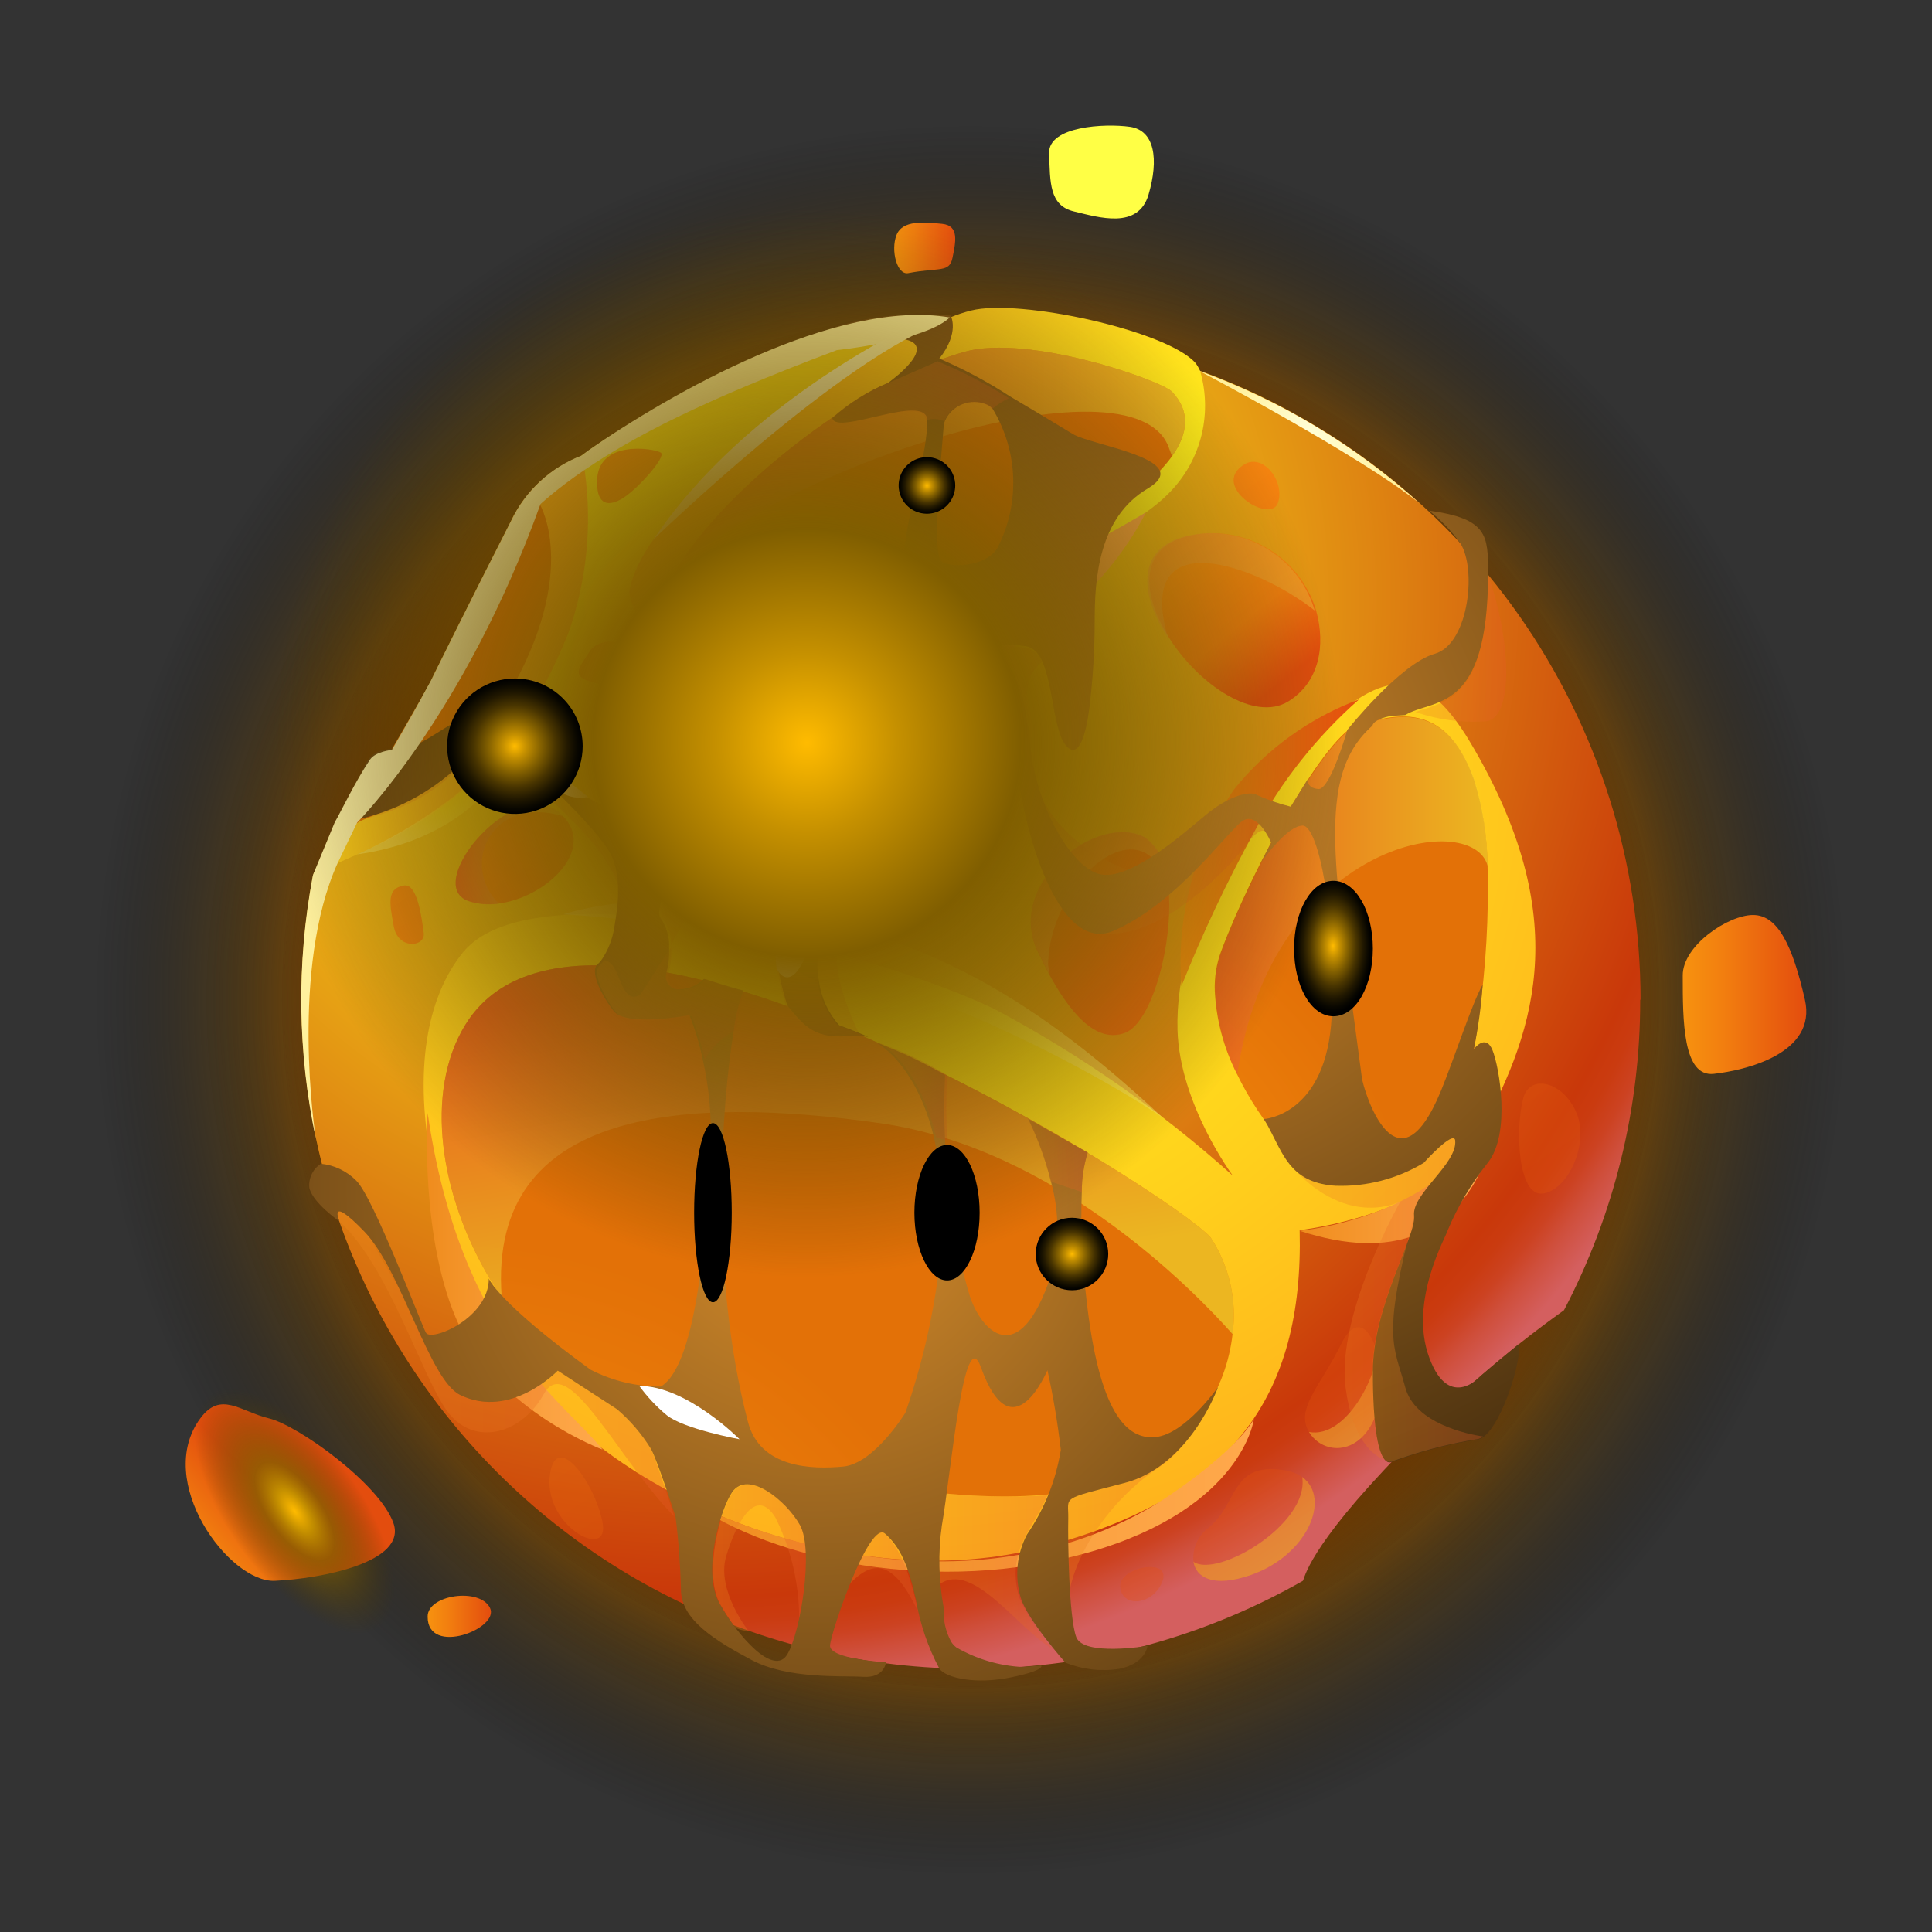 <svg width="200" height="200" viewBox="0 0 200 200" fill="none" xmlns="http://www.w3.org/2000/svg">
<rect x="0" y="0" width="200" height="200" fill="#333333" stroke="none"/>
<path style="mix-blend-mode:screen" d="M190.994 103.472C190.994 53.517 150.477 13.032 100.497 13.046C50.517 13.059 10 53.566 10 103.52C10 153.474 50.517 193.959 100.497 193.946C150.477 193.933 190.994 153.426 190.994 103.472Z" fill="url(#paint0_radial_362_142)"/>
<path style="mix-blend-mode:screen" d="M180.581 103.474C180.581 59.261 144.72 23.427 100.483 23.435C56.246 23.443 20.385 59.291 20.385 103.504C20.385 147.717 56.246 183.551 100.483 183.543C144.72 183.535 180.581 147.687 180.581 103.474Z" fill="url(#paint1_radial_362_142)"/>
<path style="mix-blend-mode:screen" d="M171.835 103.466C171.835 64.084 139.893 32.166 100.49 32.177C61.087 32.187 29.145 64.121 29.145 103.504C29.145 142.887 61.087 174.804 100.49 174.794C139.893 174.783 171.835 142.849 171.835 103.466Z" fill="url(#paint2_radial_362_142)"/>
<path d="M169.794 103.486C169.809 114.683 167.1 125.715 161.902 135.634C155.803 139.99 150.141 144.927 144.995 150.375C135.278 160.349 135.05 163.452 134.875 163.644C125.398 169.046 114.778 172.137 103.881 172.664C92.984 173.191 82.115 171.141 72.16 166.68C62.205 162.218 53.444 155.472 46.589 146.989C39.734 138.506 34.98 128.525 32.712 117.86C30.82 108.942 30.706 99.739 32.378 90.778C32.397 90.638 32.439 90.502 32.501 90.375C32.88 89.632 33.371 88.953 33.957 88.359C34.325 87.956 34.711 87.535 35.044 87.132C35.437 86.702 35.736 86.194 35.921 85.642L38.289 81.576L38.815 80.682C40.744 77.334 43.2 73.074 44.638 70.427C47.076 65.923 50.654 59.91 53.407 55.581C54.214 54.266 54.933 53.074 55.529 52.075C56.512 50.462 57.143 49.481 57.143 49.481C58.16 48.657 59.213 47.851 60.282 47.097L60.966 46.606C69.486 40.667 79.243 36.736 89.502 35.107C91.256 34.809 93.01 34.599 94.886 34.459C96.763 34.319 98.622 34.231 100.534 34.231C108.614 34.225 116.633 35.631 124.229 38.385C137.59 43.257 149.129 52.115 157.286 63.76C165.442 75.404 169.821 89.272 169.83 103.486H169.794Z" fill="url(#paint3_radial_362_142)"/>
<path d="M133.349 72.619C129.841 74.757 124.106 70.866 121.072 66.098C118.038 61.33 117.459 55.581 125.176 55.195C127.646 55.127 130.069 55.875 132.07 57.324C134.071 58.772 135.538 60.839 136.243 63.206V63.206C137.26 66.834 136.559 70.655 133.349 72.619Z" fill="url(#paint4_linear_362_142)"/>
<path d="M128.77 48.096C125.263 50.322 131.471 54.266 132.278 52.093C133.085 49.919 130.77 46.834 128.77 48.096Z" fill="url(#paint5_linear_362_142)"/>
<path style="mix-blend-mode:multiply" opacity="0.3" d="M157.693 113.671C156.833 116.826 157.114 123.855 159.692 123.557C162.27 123.259 164.55 118.456 163.2 115.213C161.849 111.971 158.377 111.112 157.693 113.671Z" fill="url(#paint6_linear_362_142)"/>
<path d="M51.636 93.531C50.583 93.682 49.51 93.592 48.497 93.268C43.551 91.515 53.758 79.543 58.301 84.503C58.493 84.695 58.663 84.906 58.81 85.134C61.072 88.535 56.267 92.935 51.636 93.531Z" fill="url(#paint7_linear_362_142)"/>
<path d="M116.495 106.905C113.338 108.132 110.62 104.521 108.638 100.91C108.199 100.086 107.778 99.157 107.41 98.473C104.025 91.357 113.742 84.03 118.565 86.729C119.274 87.282 119.851 87.986 120.254 88.789C120.658 89.593 120.877 90.476 120.897 91.374V91.374C121.651 97.141 119.319 105.818 116.495 106.905Z" fill="url(#paint8_linear_362_142)"/>
<path d="M41.797 91.672C40.043 91.988 40.306 93.425 40.762 95.896C41.218 98.368 44.059 98.035 43.866 96.58C43.673 95.125 43.217 91.374 41.797 91.672Z" fill="url(#paint9_linear_362_142)"/>
<path d="M61.09 67.325C60.353 68.64 59.178 69.692 60.529 70.34C61.879 70.989 64.65 71.129 64.983 70.34C65.317 69.551 64.633 66.554 63.685 66.466C63.215 66.373 62.729 66.403 62.274 66.553C61.819 66.704 61.411 66.97 61.09 67.325V67.325Z" fill="url(#paint10_linear_362_142)"/>
<path d="M61.808 49.954C61.808 52.321 63.018 52.478 64.508 51.55C65.999 50.62 68.981 47.308 68.42 46.869C67.858 46.431 61.72 45.397 61.808 49.954Z" fill="url(#paint11_linear_362_142)"/>
<path style="mix-blend-mode:multiply" opacity="0.3" d="M129.525 163.031C125.579 164.416 123.79 163.276 123.545 161.664C123.481 160.995 123.592 160.32 123.865 159.706C124.139 159.092 124.566 158.559 125.106 158.158C128.21 155.651 127.386 151.287 132.963 152.198C133.622 152.29 134.252 152.53 134.805 152.899C137.839 155.108 135.348 160.98 129.525 163.031Z" fill="url(#paint12_linear_362_142)"/>
<path style="mix-blend-mode:multiply" opacity="0.3" d="M142.523 146.239C140.927 150.796 136.963 150.656 135.507 148.237C134.051 145.818 136.77 143.399 138.804 139.192C140.243 136.23 141.698 137.317 142.453 139.648C143.134 141.789 143.158 144.084 142.523 146.239V146.239Z" fill="url(#paint13_linear_362_142)"/>
<path style="mix-blend-mode:multiply" opacity="0.3" d="M115.967 164.363C116.248 166.519 119.475 166.116 120.352 163.645C121.229 161.173 115.687 162.225 115.967 164.363Z" fill="url(#paint14_linear_362_142)"/>
<path style="mix-blend-mode:multiply" opacity="0.3" d="M56.95 152.496C56.073 157.913 63.211 161.734 62.369 157.562C61.527 153.39 57.651 148.184 56.95 152.496Z" fill="url(#paint15_linear_362_142)"/>
<path style="mix-blend-mode:multiply" opacity="0.6" d="M120.897 91.374C120.722 91.076 120.547 90.726 120.354 90.34C117.214 83.819 108.603 91.76 108.497 99.876L108.638 100.875C108.199 100.051 107.778 99.122 107.41 98.438C104.025 91.322 113.742 83.995 118.565 86.694C119.278 87.251 119.858 87.96 120.262 88.77C120.665 89.58 120.882 90.47 120.897 91.374V91.374Z" fill="url(#paint16_linear_362_142)"/>
<path style="mix-blend-mode:multiply" opacity="0.6" d="M136.103 63.206C130.193 58.526 117.319 53.828 120.932 66.098C117.722 61.225 117.319 55.581 125.036 55.195C127.506 55.127 129.929 55.875 131.93 57.324C133.931 58.772 135.398 60.839 136.103 63.206V63.206Z" fill="url(#paint17_linear_362_142)"/>
<path style="mix-blend-mode:multiply" opacity="0.6" d="M129.526 163.031C125.579 164.416 123.79 163.276 123.545 161.664C125.93 163.417 135.577 157.79 134.805 152.899C137.839 155.108 135.349 160.98 129.526 163.031Z" fill="url(#paint18_linear_362_142)"/>
<path style="mix-blend-mode:multiply" opacity="0.6" d="M142.521 146.239C140.925 150.796 136.962 150.656 135.506 148.237C139.382 148.956 142.679 142.26 142.521 139.648C143.179 141.796 143.179 144.091 142.521 146.239V146.239Z" fill="url(#paint19_linear_362_142)"/>
<path style="mix-blend-mode:multiply" opacity="0.6" d="M58.301 84.486C50.742 82.277 47.638 89.569 51.636 93.548C50.584 93.699 49.51 93.609 48.497 93.285C43.551 91.549 53.688 79.542 58.301 84.486Z" fill="url(#paint20_linear_362_142)"/>
<path d="M47.952 98.561C39.972 108.342 44.444 129.166 54.582 142.382C64.719 155.599 88.466 165.292 107.97 160.156C127.473 155.021 134.962 144.644 134.541 127.343C134.541 127.343 148.467 125.765 152.693 118.176C158.727 107.325 163.041 95.686 152.693 77.684C148.993 71.234 144.906 67.167 136.751 75.651C128.595 84.135 121.615 95.897 121.895 106.607C122.106 114.302 127.631 121.716 127.631 121.716C120.146 114.982 111.865 109.189 102.971 104.468C90.396 98.386 55.459 89.376 47.952 98.561Z" fill="url(#paint21_radial_362_142)"/>
<path d="M127.595 138.105C127.275 140.952 126.278 143.682 124.689 146.066C123.099 148.45 120.963 150.42 118.458 151.813C106.672 159.034 78.118 152.303 63.807 145.029C59.011 142.482 54.929 138.776 51.933 134.249C51.53 133.671 51.144 133.075 50.776 132.496C45.514 123.732 43.9 113.057 48.162 106.098C60.58 85.853 117.861 121.383 124.772 127.571C124.975 127.734 125.163 127.916 125.333 128.114C127.261 131.066 128.064 134.611 127.595 138.105V138.105Z" fill="url(#paint22_radial_362_142)"/>
<path style="mix-blend-mode:multiply" opacity="0.6" d="M127.595 138.105C123.544 133.548 109.215 118.824 91.062 116.265C71.664 113.513 50.46 114.354 51.933 134.249C51.53 133.671 51.144 133.075 50.776 132.496C45.514 123.732 43.9 113.057 48.162 106.098C60.58 85.853 117.861 121.383 124.772 127.571C124.975 127.734 125.163 127.916 125.333 128.114C127.261 131.066 128.064 134.611 127.595 138.105V138.105Z" fill="url(#paint23_linear_362_142)"/>
<path d="M153.097 105.257C152.939 106.519 152.746 107.711 152.554 108.763C152.234 110.714 151.8 112.646 151.256 114.547C150.875 115.778 150.235 116.914 149.379 117.878C147.888 119.527 145.993 120.76 143.88 121.454C141.767 122.149 139.51 122.282 137.33 121.839C134.717 121.015 130.595 116.475 128.034 111.147C126.68 108.487 125.903 105.573 125.754 102.593C125.699 101.196 125.92 99.802 126.403 98.491C129.613 89.919 137.33 75.704 140.75 74.933C144.17 74.161 149.519 72.181 152.589 80.717C153.484 83.596 153.957 86.589 153.992 89.604C154.131 94.838 153.832 100.073 153.097 105.257V105.257Z" fill="url(#paint24_radial_362_142)"/>
<path style="mix-blend-mode:multiply" opacity="0.6" d="M153.992 89.622C152.431 83.662 131.595 87.273 128.087 111.199C126.733 108.54 125.956 105.625 125.807 102.645C125.752 101.249 125.973 99.855 126.456 98.544C129.666 89.972 137.383 75.757 140.803 74.985C144.223 74.214 149.572 72.233 152.641 80.77C153.515 83.64 153.97 86.621 153.992 89.622V89.622Z" fill="url(#paint25_linear_362_142)"/>
<path d="M120.704 51.339C115.547 56.475 88.678 69.937 72.595 68.552C68.806 68.219 64.808 62.855 65.176 61.05C66.93 52.286 84.469 39.735 94.852 34.459C96.132 33.811 97.29 33.285 98.359 32.864C99.065 32.569 99.792 32.329 100.534 32.145C105.515 30.883 120.862 34.231 123.773 37.597C123.954 37.842 124.107 38.106 124.229 38.386C124.897 40.659 124.922 43.074 124.3 45.361C123.677 47.648 122.432 49.717 120.704 51.339V51.339Z" fill="url(#paint26_radial_362_142)"/>
<path d="M121.335 47.22C115.108 55.984 88.958 65.748 80.54 65.555C75.015 65.414 67.648 63.416 69.525 59.84C73.91 51.479 88.677 39.56 99.832 36.422C106.514 34.547 120.247 39.402 121.335 40.559C123.246 42.575 123.001 44.871 121.335 47.22Z" fill="url(#paint27_radial_362_142)"/>
<path style="mix-blend-mode:multiply" opacity="0.6" d="M121.335 47.22C121.23 46.974 121.142 46.729 121.037 46.449C117.529 35.931 78.418 49.306 69.525 59.84C73.91 51.479 88.678 39.56 99.832 36.422C106.515 34.547 120.247 39.402 121.335 40.559C123.247 42.575 123.001 44.871 121.335 47.22Z" fill="url(#paint28_linear_362_142)"/>
<path d="M52.285 74.845C47.585 79.6 42.171 83.593 36.237 86.677C35.413 87.08 34.957 87.255 34.957 87.255V87.133L35.781 85.713C36.378 84.714 37.202 83.294 38.202 81.576L38.728 80.682C42.674 73.934 48.672 63.662 51.882 58.018L53.267 55.564C53.653 54.862 53.916 54.372 54.022 54.126C54.369 53.387 54.83 52.706 55.39 52.111C55.858 51.575 56.416 51.124 57.038 50.778C57.038 50.778 57.038 50.883 57.126 51.111C57.828 53.302 61.072 66.256 52.285 74.845Z" fill="url(#paint29_radial_362_142)"/>
<path d="M58.81 65.607C52.689 80.559 45.007 85.011 34.957 89.341L32.484 90.375L33.94 88.359L35.852 85.712C35.852 85.712 36.255 85.555 36.922 85.222C37.172 85.063 37.436 84.928 37.711 84.819C43.382 82.564 48.233 78.639 51.619 73.565C60.389 59.735 55.899 52.25 55.899 52.25C55.899 52.25 54.46 54.003 51.9 58.087C50.058 60.962 47.62 65.099 44.586 70.48C44.814 70.024 48.48 62.575 52.9 53.916C54.372 50.832 56.97 48.429 60.16 47.202H60.283C60.283 47.202 60.406 47.763 60.529 48.727C61.322 54.41 60.732 60.2 58.81 65.607Z" fill="url(#paint30_radial_362_142)"/>
<path style="mix-blend-mode:screen" opacity="0.5" d="M76.103 93.688C94.395 95.984 106.164 102.452 120.353 115.686C120.353 115.686 92.852 96.65 58.301 94.652C58.301 94.722 64.615 92.233 76.103 93.688Z" fill="url(#paint31_radial_362_142)"/>
<path d="M140.68 72.408C136.274 76.29 132.602 80.933 129.842 86.115C127.007 91.281 124.489 96.614 122.3 102.084C121.742 94.88 123.66 87.701 127.737 81.733C131.134 77.518 135.605 74.297 140.68 72.408V72.408Z" fill="url(#paint32_linear_362_142)"/>
<path style="mix-blend-mode:screen" opacity="0.5" d="M55.529 72.408C55.529 72.408 53.284 86.151 36.973 88.447C36.973 88.447 50.67 82.698 55.529 72.408Z" fill="url(#paint33_radial_362_142)"/>
<path style="mix-blend-mode:multiply" d="M70.893 68.097C75.681 68.64 89.887 69.972 118.651 53.022C115.841 58.395 111.635 62.911 106.475 66.097C101.314 69.284 95.391 71.022 89.326 71.129C83.04 71.371 76.77 70.339 70.893 68.097V68.097Z" fill="url(#paint34_linear_362_142)"/>
<path style="mix-blend-mode:multiply" d="M44.271 115.213C47.673 138.526 58.635 145.327 62.371 150.06C62.371 150.06 51.707 146.099 47.55 137.247C43.394 128.395 44.271 115.213 44.271 115.213Z" fill="url(#paint35_linear_362_142)"/>
<path style="mix-blend-mode:multiply" d="M71.525 155.511C71.525 155.511 96.413 168.745 118.652 156.3C121.511 154.705 128 150.077 129.807 146.887C129.807 146.887 128.684 156.09 112.829 160.665C96.974 165.24 79.962 161.489 71.525 155.511Z" fill="url(#paint36_linear_362_142)"/>
<path style="mix-blend-mode:multiply" d="M134.541 127.413C134.541 127.413 151.413 125.906 155.342 113.075C155.342 113.075 154.64 133.986 134.541 127.413Z" fill="url(#paint37_linear_362_142)"/>
<path d="M20.733 146.834C15.927 153.338 23.732 163.855 28.45 163.644C33.167 163.434 42.165 161.734 40.727 157.667C39.288 153.6 30.87 147.571 27.853 146.834C24.837 146.098 22.855 143.96 20.733 146.834Z" fill="url(#paint38_linear_362_142)"/>
<path d="M44.27 167.361C44.27 171.497 51.776 168.588 50.724 166.449C49.672 164.311 44.235 165.082 44.27 167.361Z" fill="url(#paint39_linear_362_142)"/>
<path d="M94.045 28.271C97.237 27.658 98.29 28.271 98.605 26.676C98.921 25.081 99.342 23.346 97.518 23.171C95.694 22.995 93.414 22.75 92.8 24.345C92.186 25.94 92.87 28.534 94.045 28.271Z" fill="url(#paint40_linear_362_142)"/>
<path d="M108.603 15.861C108.708 18.859 108.603 21.278 111.181 21.891C113.759 22.505 117.828 23.784 118.898 20.138C119.968 16.492 119.547 13.495 116.969 13.127C114.39 12.759 108.515 13.057 108.603 15.861Z" fill="#FFFF45"/>
<path d="M174.197 100.997C174.197 105.607 174.197 111.515 177.407 111.164C180.617 110.813 188.123 109.078 186.843 103.486C185.563 97.895 184.054 94.722 181.476 94.722C178.898 94.722 174.162 97.895 174.197 100.997Z" fill="url(#paint41_linear_362_142)"/>
<path style="mix-blend-mode:multiply" opacity="0.3" d="M80.364 72.514C80.495 70.648 80.879 68.808 81.504 67.045C81.504 67.045 75.4 65.993 73.506 64.731C76.461 65.706 79.608 65.953 82.679 65.45C83.328 66.834 80.977 71.357 80.364 72.514Z" fill="url(#paint42_linear_362_142)"/>
<path style="mix-blend-mode:multiply" opacity="0.3" d="M87.168 97.141C85.415 99.402 88.379 105.905 88.922 106.992C87.677 106.484 86.713 106.133 86.713 106.133C85.578 104.863 84.85 103.282 84.625 101.593C84.455 100.728 84.414 99.842 84.502 98.964C84.713 97.79 87.274 95.651 87.923 95.108C88.779 94.64 89.693 94.286 90.641 94.056C89.343 94.915 88.174 95.953 87.168 97.141V97.141Z" fill="url(#paint43_linear_362_142)"/>
<path style="mix-blend-mode:multiply" opacity="0.3" d="M93.274 74.494C92.572 72.601 92.642 70.656 91.678 69.025C90.713 67.395 87.626 67.57 86.1 68.657C83.856 70.27 81.155 76.159 85.995 78.719C87.379 79.549 88.574 80.659 89.503 81.979C87.1 80.226 84.241 78.473 83.189 76.72C81.523 73.951 83.68 66.975 84.311 66.344C84.943 65.713 88.714 66.431 89.819 66.133C90.292 65.993 90.924 66.571 91.573 67.57C92.495 69.225 93.007 71.076 93.063 72.969C93.071 73.484 93.141 73.996 93.274 74.494Z" fill="url(#paint44_linear_362_142)"/>
<path style="mix-blend-mode:multiply" opacity="0.3" d="M104.742 73.145C103.427 72.549 100.638 74.424 99.604 76.65C98.569 78.876 94.57 77.334 93.553 75.248C94.307 76.51 95.815 76.247 97.061 76.019C98.814 75.686 99.551 71.409 101.585 70.235C102.901 69.429 104.094 70.883 104.742 73.145Z" fill="url(#paint45_linear_362_142)"/>
<path style="mix-blend-mode:multiply" opacity="0.3" d="M106.707 69.937C106.242 71.475 106.092 73.091 106.269 74.687C106.163 74.109 106.058 73.583 105.953 73.092C105.647 71.518 105.052 70.015 104.199 68.657C103.129 67.045 102.901 66.624 106.128 67.045C106.521 67.115 106.889 67.287 107.197 67.541C107.504 67.796 107.74 68.126 107.882 68.5C107.396 68.893 106.996 69.382 106.707 69.937V69.937Z" fill="url(#paint46_linear_362_142)"/>
<path style="mix-blend-mode:multiply" opacity="0.3" d="M116.881 90.112C115.9 90.642 114.768 90.822 113.671 90.621C111.128 89.867 108.409 85.362 107.234 80.787C109.023 87.588 116.881 90.112 116.881 90.112Z" fill="url(#paint47_linear_362_142)"/>
<path style="mix-blend-mode:multiply" opacity="0.3" d="M130.912 86.011C130.544 85.906 130 86.168 129.158 87.255C127.404 89.692 120.389 97.177 114.303 96.633C114.631 96.588 114.95 96.494 115.25 96.353C121.704 93.531 126.878 86.274 128.509 85.047C129.474 84.363 130.333 85.169 130.912 86.011Z" fill="url(#paint48_linear_362_142)"/>
<path style="mix-blend-mode:multiply" opacity="0.3" d="M153.993 74.652C151.464 74.855 148.92 74.532 146.521 73.706C149.538 72.619 154.046 72.549 154.046 59.525C156.396 66.203 156.712 73.951 153.993 74.652Z" fill="url(#paint49_linear_362_142)"/>
<path style="mix-blend-mode:multiply" opacity="0.3" d="M71.385 94.687C70.593 95.663 69.949 96.75 69.473 97.912C69.497 96.912 69.202 95.93 68.631 95.108C67.824 94.231 70.385 90.726 67.789 87.168C71.963 91.374 72.402 93.671 71.385 94.687Z" fill="url(#paint50_linear_362_142)"/>
<path style="mix-blend-mode:multiply" opacity="0.3" d="M64.21 92.391C63 86.659 52.565 79.157 50.53 77.544C48.495 75.932 48.267 82.26 37.779 84.749C41.255 83.52 44.391 81.491 46.934 78.824C46.934 78.824 50.162 75.564 50.442 75.196C51.705 73.618 51.144 76.791 52.424 77.387C53.705 77.983 62.228 85.906 63.509 88.693C64.017 89.857 64.257 91.121 64.21 92.391V92.391Z" fill="url(#paint51_linear_362_142)"/>
<path style="mix-blend-mode:multiply" opacity="0.3" d="M69.788 156.966C64.035 151.164 58.773 139.876 56.318 144.275C53.863 148.675 48.899 149.727 46.251 146.028C43.602 142.33 40.252 131.111 35.131 126.431C35.131 126.431 33.956 123.592 37.745 127.501C37.967 127.718 38.172 127.953 38.358 128.202C38.955 129.376 39.779 130.849 40.919 132.724L41.48 133.653C43.62 138.228 45.532 143.364 47.636 144.398C52.898 146.975 57.756 141.892 57.756 141.892C57.756 141.892 61.264 144.188 63.895 145.888C65.269 147.066 66.452 148.45 67.403 149.99C67.929 151.147 69.735 156.791 69.788 156.966Z" fill="url(#paint52_linear_362_142)"/>
<path style="mix-blend-mode:multiply" opacity="0.3" d="M82.89 157.878C83.925 159.63 83.539 164.223 82.732 167.659C82.745 164.011 81.911 160.411 80.294 157.141C78.278 153.776 76.225 157.58 75.173 161.103C74.121 164.626 77.506 168.868 77.506 168.868C77.042 168.822 76.587 168.71 76.155 168.535C75.561 167.734 75.016 166.897 74.524 166.028C72.77 162.715 74.647 156.23 75.822 154.512C77.436 152.146 81.382 155.301 82.89 157.878Z" fill="url(#paint53_linear_362_142)"/>
<path style="mix-blend-mode:multiply" opacity="0.3" d="M94.764 165.59C94.869 166.028 94.957 166.449 95.062 166.87C92.572 161.611 90.484 161.296 87.924 163.995C89.187 160.893 90.695 157.983 91.554 158.737C93.01 160.121 93.922 162.155 94.764 165.59Z" fill="url(#paint54_linear_362_142)"/>
<path style="mix-blend-mode:multiply" opacity="0.3" d="M105.497 165.362C106.383 167.32 107.566 169.13 109.005 170.726C105.41 168.675 100.727 161.523 97.272 163.995C97.272 163.224 97.061 162.067 97.132 161.26C97.517 157.299 97.903 154.6 97.903 154.6C101.4 154.942 104.919 155.006 108.426 154.792C107.216 157.983 104.077 160.367 105.497 165.362Z" fill="url(#paint55_linear_362_142)"/>
<path style="mix-blend-mode:multiply" opacity="0.3" d="M122.265 149.814C121.524 150.727 120.635 151.509 119.634 152.128C114.583 155.634 111.216 161.085 110.637 165.187C110.427 162.207 110.391 158.666 110.427 157.229C110.427 154.915 109.637 155.283 116.425 153.513C118.69 152.875 120.72 151.589 122.265 149.814V149.814Z" fill="url(#paint56_linear_362_142)"/>
<path style="mix-blend-mode:multiply" opacity="0.3" d="M146.398 125.818C146.608 128.062 142.118 135.196 142.118 142.032C142.118 148.517 142.82 150.551 143.381 151.147C142.241 150.726 140.031 149.183 139.295 143.644C138.312 136.055 144.977 124.363 144.977 124.363C144.977 124.363 139.715 127.238 133.91 120.98C135.068 122.099 136.614 122.727 138.225 122.733C141.44 122.856 144.621 122.039 147.38 120.384C147.38 120.384 150.537 116.878 150.642 118.088C150.888 120.507 146.187 123.557 146.398 125.818Z" fill="url(#paint57_linear_362_142)"/>
<path style="mix-blend-mode:screen" d="M116.425 153.513C123.125 151.76 126.018 143.82 126.089 143.592C125.983 143.732 122.686 148.43 119.652 148.763C116.618 149.096 113.759 146.204 112.461 134.425C112.011 130.768 111.853 127.081 111.987 123.399C111.983 122.014 112.19 120.637 112.601 119.315L106.428 115.809C107.448 117.892 108.242 120.078 108.795 122.33C109.682 125.5 109.682 128.853 108.795 132.023C105.498 141.997 101.534 137.808 100.359 134.056C98.818 128.85 97.969 123.463 97.834 118.035C97.72 115.793 97.72 113.547 97.834 111.304C95.605 109.977 93.256 108.862 90.818 107.974C93.098 109.411 95.484 112.707 96.694 117.79C97.645 122.16 97.829 126.661 97.237 131.094C96.615 136.253 95.439 141.331 93.73 146.239C93.73 146.239 90.52 151.497 87.31 151.813C84.101 152.128 78.664 152.006 77.419 147.168C73.402 131.76 74.7 114.389 75.963 106.642C76.135 105.24 76.47 103.864 76.963 102.54C75.823 102.277 72.876 101.331 72.876 101.331C72.245 101.965 71.402 102.346 70.508 102.4C70.278 102.444 70.04 102.427 69.818 102.35C69.596 102.272 69.399 102.138 69.246 101.96C69.093 101.782 68.989 101.567 68.946 101.337C68.903 101.106 68.922 100.868 69 100.647C69.219 99.806 69.307 98.938 69.263 98.07C69.308 97.005 69.006 95.953 68.404 95.073C67.334 93.898 72.139 88.061 63.019 83.662C59.228 81.95 55.844 79.453 53.092 76.335C52.338 75.686 52.215 75.055 51.444 73.46C50.672 71.865 44.551 76.58 43.306 76.966C40.377 77.965 38.728 76.773 37.518 79.77C36.809 81.46 36.291 83.224 35.974 85.029C40.055 84.338 43.859 82.516 46.954 79.77C46.954 79.77 50.462 76.615 50.777 76.265C52.04 74.687 50.935 76.685 52.215 77.281C53.496 77.877 62.02 85.8 63.3 88.587C64.58 91.374 63.703 95.108 63.581 96.072C63.396 97.225 62.965 98.325 62.318 99.297C62.194 99.485 62.047 99.656 61.879 99.806C61.02 100.524 62.195 102.926 63.51 104.643C64.826 106.361 71.368 105.082 71.368 105.082C71.946 106.53 72.397 108.025 72.718 109.551C73.391 112.458 73.675 115.44 73.56 118.421C73.227 125.923 72.367 141.208 68.404 143.539C65.872 143.547 63.376 142.946 61.125 141.787C51.496 134.775 50.602 132.356 50.602 132.356C50.602 136.475 44.621 138.929 44.095 137.965C43.569 137.001 38.64 123.907 36.886 122.225C35.906 121.232 34.61 120.612 33.221 120.472C32.808 120.737 32.477 121.112 32.267 121.555C32.056 121.998 31.973 122.491 32.028 122.978C32.379 124.521 35.133 126.431 35.133 126.431C35.133 126.431 33.887 123.522 37.728 127.501C41.569 131.48 44.393 142.803 47.62 144.398C52.882 146.975 57.74 141.892 57.74 141.892C57.74 141.892 61.248 144.188 63.879 145.888C65.253 147.066 66.436 148.45 67.386 149.99C68.088 151.252 69.93 157.001 69.93 157.001C70.244 159.509 70.431 162.03 70.491 164.556C70.491 167.659 73.999 169.815 77.787 171.83C81.575 173.846 87.1 173.443 89.345 173.583C91.59 173.724 91.713 172.076 91.713 172.076C91.713 172.076 85.82 171.76 85.925 170.323C86.03 168.886 89.994 157.352 91.607 158.754C93.221 160.156 94.063 162.172 94.817 165.608C95.242 168.107 96.065 170.521 97.255 172.759C97.992 173.724 101.026 174.39 104.674 173.636C108.322 172.882 107.778 172.409 107.778 172.409L105.849 172.567C103.434 172.444 101.083 171.747 98.991 170.533C98.785 170.371 98.607 170.175 98.465 169.955C97.883 168.882 97.615 167.667 97.693 166.449C97.166 163.639 97.101 160.762 97.5 157.93C98.465 152.374 99.798 136.686 101.552 141.559C104.797 150.621 108.427 141.839 108.427 141.839C109.032 144.565 109.495 147.321 109.813 150.095C109.309 153.241 108.111 156.235 106.305 158.859C105.253 160.867 105.021 163.204 105.656 165.38C106.34 167.676 110.286 172.111 110.286 172.111C112.047 172.825 113.968 173.049 115.846 172.759C118.617 172.216 118.792 170.376 118.792 170.376C118.792 170.376 112.163 171.497 111.409 169.464C110.655 167.431 110.532 159.56 110.584 157.194C110.637 154.828 109.637 155.283 116.425 153.513ZM81.505 171.252C80.102 173.618 76.349 169.324 74.49 165.993C72.63 162.663 74.612 156.195 75.787 154.477C77.401 152.128 81.347 155.284 82.803 157.86C84.259 160.437 82.891 168.903 81.505 171.252V171.252Z" fill="url(#paint58_radial_362_142)"/>
<path style="mix-blend-mode:screen" d="M157.22 139.139L153.396 142.347C153.396 142.347 150.064 146.186 147.977 140.594C145.732 134.67 149.871 127.711 149.871 127.343C150.932 124.824 152.337 122.465 154.045 120.331C156.395 117.334 155.22 110.48 154.501 108.71C153.782 106.939 152.572 108.605 152.572 108.605C153.024 106.401 153.329 104.17 153.484 101.926C152.379 103.854 150.573 109.499 149.17 112.917C144.574 124.082 141.154 112.917 140.979 111.549C138.138 89.779 136.103 80.384 142.084 75.108C142.084 75.108 142.084 74.477 144.031 74.108L145.469 74.021C148.328 72.268 154.045 74.021 154.045 59.367C154.045 55.458 154.045 53.688 147.942 52.864C149.081 53.765 150.101 54.807 150.976 55.966C152.975 58.403 152.116 66.676 148.538 67.675C144.96 68.675 139.471 75.563 139.471 75.563C139.471 75.563 137.717 81.786 136.471 81.681C135.226 81.576 135.366 80.682 135.366 80.682L133.613 83.504C132.41 83.206 131.236 82.801 130.105 82.294C129.456 81.856 127.316 82.294 124.843 84.345C122.37 86.396 116.793 91.356 113.724 90.463C110.654 89.569 107.287 83.066 106.708 77.667C106.572 76.08 106.326 74.504 105.972 72.951C105.676 71.37 105.08 69.858 104.218 68.499C103.148 66.887 102.92 66.466 106.147 66.887C108.918 67.255 108.655 73.688 109.918 76.475C110.014 76.675 110.126 76.869 110.251 77.053V77.053C110.361 77.204 110.491 77.34 110.637 77.456C111.689 78.245 112.391 76.194 112.759 73.372C113.134 70.36 113.322 67.328 113.32 64.292C113.32 59.893 113.724 53.583 118.792 50.585C123.861 47.588 113.005 46.115 111.075 44.941C109.146 43.767 106.691 42.294 104.551 41.032C102.229 39.524 99.782 38.216 97.237 37.123C99.394 34.406 98.412 32.671 98.412 32.671C97.17 32.565 95.922 32.535 94.677 32.583C90.338 32.587 86.062 33.627 82.207 35.616C80.242 36.72 78.558 37.614 78.558 37.614L89.503 35.686L93.01 35.037C97.834 35.458 91.941 39.63 91.941 39.63C89.822 40.514 87.865 41.747 86.153 43.276C86.574 45.169 95.729 40.646 95.992 43.433C96.001 43.474 96.001 43.516 95.992 43.556C95.992 46.834 94.238 52.461 93.852 55.195C93.273 59.56 92.59 63.136 88.713 61.418C85.942 60.191 86.205 56.597 83.452 57.123C80.698 57.649 77.927 59.77 74.682 59.77C73.751 59.773 72.849 60.089 72.12 60.668C71.391 61.247 70.879 62.055 70.666 62.96L71.192 63.381C75.629 66.781 82.838 65.449 82.838 65.449C83.592 66.939 80.382 72.794 80.382 72.794C80.382 72.794 81.014 79.683 85.188 82.364C89.362 85.046 92.204 92.443 88.836 93.39C85.469 94.336 81.435 95.861 80.558 97.123C80.313 97.617 80.233 98.176 80.33 98.719C80.55 100.54 80.943 102.336 81.505 104.082V104.082C83.399 106.414 84.399 107.588 88.293 107.22C88.833 107.192 89.376 107.233 89.906 107.343C88.31 106.641 86.872 106.133 86.872 106.133C85.737 104.863 85.01 103.281 84.785 101.593C84.615 100.728 84.573 99.842 84.662 98.964C84.872 97.79 87.433 95.651 88.082 95.108C89.294 94.528 90.549 94.041 91.835 93.653C93.589 92.882 94.186 88.903 93.116 85.695C92.046 82.487 85.083 79.577 83.417 76.79C81.751 74.003 83.908 67.044 84.557 66.413C85.206 65.782 88.959 66.501 90.046 66.203C90.52 66.063 91.151 66.641 91.8 67.64C92.723 69.294 93.234 71.146 93.291 73.039C93.414 76.65 95.553 76.264 97.343 75.949C99.131 75.633 99.833 71.339 101.867 70.165C103.2 69.393 104.428 71.023 105.077 73.477C105.357 74.926 105.428 76.408 105.288 77.877C105.077 82.259 108.795 99.174 115.285 96.352C121.774 93.53 126.913 86.273 128.544 85.046C130.175 83.819 131.596 87.255 131.596 87.255L130.526 89.323C130.754 89.008 133.227 85.467 134.858 85.467C136.489 85.467 138.366 94.897 137.857 105.187C137.348 115.476 130.842 115.844 130.842 115.844C131.14 116.335 131.403 116.826 131.648 117.316C132.981 119.911 133.928 122.47 138.243 122.75C141.454 122.864 144.629 122.042 147.381 120.384C147.381 120.384 150.538 116.878 150.643 118.088C150.836 120.507 146.17 123.557 146.381 125.818C146.591 128.079 142.119 135.195 142.119 142.032C142.119 153.162 144.206 151.199 144.101 151.322L145.714 150.778C148.061 150.004 150.465 149.418 152.905 149.026C153.149 148.993 153.379 148.897 153.572 148.745V148.745C155.554 147.273 157.571 140.717 157.22 139.139ZM102.113 41.856C102.379 41.959 102.61 42.135 102.78 42.364C104.073 44.513 104.797 46.955 104.883 49.461C104.969 51.967 104.414 54.453 103.271 56.685C102.166 58.596 98.71 58.824 97.553 58.193C96.395 57.561 97.325 48.85 97.676 44.275C97.689 44.017 97.742 43.763 97.834 43.521C98.197 42.748 98.844 42.144 99.641 41.834C100.437 41.524 101.322 41.532 102.113 41.856Z" fill="url(#paint59_radial_362_142)"/>
<path style="mix-blend-mode:multiply" opacity="0.3" d="M153.537 148.71C153.344 148.862 153.114 148.958 152.87 148.991C150.431 149.383 148.026 149.969 145.679 150.743L144.066 151.287C144.171 151.164 142.084 153.04 142.084 141.997C142.084 135.143 146.609 127.974 146.399 125.783C142.996 138.561 144.294 139.245 145.469 143.609C146.469 147.36 151.923 148.465 153.537 148.71Z" fill="url(#paint60_linear_362_142)"/>
<path style="mix-blend-mode:multiply" opacity="0.3" d="M73.103 101.331C73.103 101.331 75.962 102.4 77.102 102.663C76.66 103.948 76.354 105.276 76.189 106.624C74.849 107.317 73.726 108.367 72.945 109.657C72.624 108.131 72.172 106.635 71.594 105.187C71.594 105.187 65.052 106.467 63.737 104.749C62.422 103.031 61.246 100.63 62.106 99.911C62.273 99.761 62.421 99.59 62.544 99.403C64.298 99.525 64.123 104.048 66.175 103.031C66.508 102.873 69.139 98.263 69.49 98.106C69.534 98.973 69.445 99.842 69.227 100.682C69.148 100.903 69.13 101.141 69.173 101.372C69.216 101.602 69.32 101.818 69.472 101.995C69.626 102.173 69.823 102.308 70.045 102.385C70.266 102.462 70.504 102.479 70.735 102.435C71.634 102.372 72.477 101.978 73.103 101.331V101.331Z" fill="url(#paint61_linear_362_142)"/>
<path style="mix-blend-mode:multiply" opacity="0.3" d="M86.714 106.133C86.714 106.133 88.152 106.642 89.748 107.343C89.218 107.234 88.675 107.192 88.135 107.22C84.241 107.501 83.241 106.414 81.347 104.082C80.785 102.336 80.391 100.54 80.172 98.719C81.477 99.93 82.985 100.903 84.627 101.593C84.852 103.281 85.579 104.863 86.714 106.133V106.133Z" fill="url(#paint62_linear_362_142)"/>
<path style="mix-blend-mode:multiply" opacity="0.3" d="M98.043 111.304C97.929 113.546 97.929 115.793 98.043 118.035L96.938 117.79C95.728 112.706 93.43 109.411 91.062 107.974C93.499 108.838 95.838 109.954 98.043 111.304Z" fill="url(#paint63_linear_362_142)"/>
<path style="mix-blend-mode:multiply" opacity="0.3" d="M112.601 119.315C112.19 120.637 111.983 122.015 111.987 123.399L108.795 122.33C108.227 120.05 107.41 117.84 106.357 115.739L112.601 119.315Z" fill="url(#paint64_linear_362_142)"/>
<path style="mix-blend-mode:multiply" opacity="0.3" d="M104.445 41.225C103.807 41.515 103.215 41.899 102.691 42.364C102.521 42.135 102.29 41.959 102.025 41.856C101.223 41.538 100.329 41.543 99.531 41.87C98.733 42.197 98.093 42.82 97.745 43.609C97.451 43.47 97.132 43.39 96.807 43.375C96.482 43.36 96.157 43.41 95.851 43.521C95.588 40.734 86.433 45.274 86.012 43.364C87.724 41.834 89.68 40.602 91.799 39.718L97.061 37.404C99.627 38.465 102.097 39.743 104.445 41.225V41.225Z" fill="url(#paint65_linear_362_142)"/>
<path d="M80.382 100.261C81.961 103.101 83.89 98.508 83.75 97.176C83.609 95.844 80.628 95.424 80.4 97.176C80.269 98.2 80.263 99.236 80.382 100.261V100.261Z" fill="white"/>
<path d="M72.243 62.102C74.172 64.345 75.751 59.683 75.751 59.683C75.751 59.683 70.384 59.91 72.243 62.102Z" fill="white"/>
<path d="M77.699 59.192C77.699 59.192 83.101 61.436 84.82 57.281C84.82 57.281 83.154 56.317 77.699 59.192Z" fill="white"/>
<path style="mix-blend-mode:screen" fill-rule="evenodd" clip-rule="evenodd" d="M60.896 46.641C69.262 40.804 86.608 30.866 98.324 32.864C95.728 35.318 86.626 36.247 86.626 36.247C72.437 41.593 65.579 45.221 60.581 48.604C59.072 49.621 57.967 50.48 57.196 51.111C56.424 51.742 55.95 52.18 55.95 52.18C48.145 73.898 37.166 84.959 36.973 85.151L36.237 86.676L34.956 89.341C30.028 100.226 32.606 117.386 32.694 117.86C30.802 108.942 30.689 99.739 32.361 90.778C32.38 90.638 32.421 90.502 32.483 90.375L34.658 85.116C35.255 84.117 36.71 80.997 38.306 78.631C38.885 77.789 40.569 77.632 40.569 77.632C42.516 74.284 43.182 73.092 44.62 70.445C44.848 69.989 48.514 62.54 52.934 53.88C54.406 50.797 57.004 48.394 60.195 47.167L60.896 46.641Z" fill="url(#paint66_radial_362_142)"/>
<path style="mix-blend-mode:screen" fill-rule="evenodd" clip-rule="evenodd" d="M146.923 52.075C140.592 47.027 124.123 38.385 124.123 38.385C132.537 41.434 140.279 46.083 146.923 52.075V52.075Z" fill="url(#paint67_radial_362_142)"/>
<path fill-rule="evenodd" clip-rule="evenodd" d="M67.648 55.844C67.648 55.844 87.292 36.843 97.78 33.302H95.114C95.114 33.302 77.365 41.33 67.648 55.844Z" fill="url(#paint68_radial_362_142)"/>
<path style="mix-blend-mode:screen" d="M36.237 151.304C41.674 158.824 43.252 166.922 39.85 169.394C36.447 171.865 29.327 167.781 23.819 160.244C18.312 152.707 16.804 144.626 20.206 142.155C23.609 139.683 30.817 143.785 36.237 151.304Z" fill="url(#paint69_radial_362_142)"/>
<path d="M54.145 77.246C54.145 77.246 56.688 83.364 60.897 82.505L54.145 77.246Z" fill="white"/>
<path d="M66.176 143.469C71.104 143.469 76.559 148.991 76.559 148.991C76.559 148.991 70.771 147.939 68.999 146.484C67.937 145.6 66.988 144.588 66.176 143.469V143.469Z" fill="white"/>
<path style="mix-blend-mode:screen" d="M138.912 76.863C138.912 46.272 114.114 21.488 83.524 21.506C52.933 21.524 28.135 46.337 28.135 76.927C28.135 107.517 52.933 132.301 83.524 132.284C114.114 132.266 138.912 107.453 138.912 76.863Z" fill="url(#paint70_radial_362_142)"/>
<path style="mix-blend-mode:color-dodge" d="M110.97 133.566C113.043 133.566 114.723 131.886 114.723 129.815C114.723 127.743 113.043 126.063 110.97 126.063C108.897 126.063 107.217 127.743 107.217 129.815C107.217 131.886 108.897 133.566 110.97 133.566Z" fill="url(#paint71_radial_362_142)"/>
<path style="mix-blend-mode:color-dodge" d="M142.118 98.193C142.118 102.084 140.365 105.204 138.032 105.204C135.699 105.204 133.963 102.049 133.963 98.193C133.963 94.337 135.717 91.182 138.032 91.182C140.347 91.182 142.118 94.319 142.118 98.193Z" fill="url(#paint72_radial_362_142)"/>
<path style="mix-blend-mode:color-dodge" d="M101.411 125.537C101.411 129.411 99.902 132.549 98.043 132.549C96.184 132.549 94.658 129.394 94.658 125.537C94.658 121.681 96.184 118.526 98.043 118.526C99.902 118.526 101.411 121.646 101.411 125.537Z" fill="url(#paint73_radial_362_142)"/>
<path style="mix-blend-mode:color-dodge" d="M60.318 77.246C60.318 78.633 59.907 79.989 59.136 81.142C58.365 82.295 57.269 83.193 55.987 83.724C54.705 84.255 53.295 84.394 51.934 84.123C50.573 83.853 49.323 83.185 48.342 82.204C47.361 81.224 46.693 79.974 46.422 78.614C46.151 77.254 46.29 75.844 46.821 74.563C47.352 73.282 48.251 72.187 49.405 71.416C50.559 70.646 51.915 70.235 53.303 70.235C55.163 70.235 56.948 70.974 58.263 72.288C59.579 73.603 60.318 75.387 60.318 77.246Z" fill="url(#paint74_radial_362_142)"/>
<path style="mix-blend-mode:color-dodge" d="M98.885 50.27C98.882 50.848 98.707 51.412 98.383 51.892C98.059 52.371 97.6 52.743 97.065 52.962C96.529 53.181 95.941 53.236 95.374 53.121C94.807 53.006 94.287 52.726 93.879 52.316C93.471 51.906 93.194 51.385 93.082 50.817C92.971 50.25 93.03 49.662 93.252 49.128C93.474 48.594 93.85 48.138 94.331 47.817C94.812 47.496 95.378 47.325 95.956 47.325C96.342 47.325 96.725 47.401 97.081 47.55C97.438 47.698 97.761 47.915 98.034 48.189C98.306 48.462 98.521 48.787 98.667 49.144C98.814 49.502 98.888 49.884 98.885 50.27V50.27Z" fill="url(#paint75_radial_362_142)"/>
<path style="mix-blend-mode:color-dodge" d="M75.751 125.537C75.751 130.656 74.874 134.81 73.804 134.81C72.734 134.81 71.857 130.656 71.857 125.537C71.857 120.419 72.717 116.265 73.804 116.265C74.892 116.265 75.751 120.419 75.751 125.537Z" fill="url(#paint76_radial_362_142)"/>
<defs>
<radialGradient id="paint0_radial_362_142" cx="0" cy="0" r="1" gradientUnits="userSpaceOnUse" gradientTransform="translate(100.513 103.485) rotate(-13.598) scale(90.5 90.447)">
<stop offset="0.625" stop-color="#FF9F00"/>
<stop offset="1" stop-opacity="0"/>
</radialGradient>
<radialGradient id="paint1_radial_362_142" cx="0" cy="0" r="1" gradientUnits="userSpaceOnUse" gradientTransform="translate(100.482 103.492) rotate(-9.355) scale(80.1 80.053)">
<stop offset="0.609" stop-color="#FF7300"/>
<stop offset="1" stop-opacity="0"/>
</radialGradient>
<radialGradient id="paint2_radial_362_142" cx="0" cy="0" r="1" gradientUnits="userSpaceOnUse" gradientTransform="translate(100.5 103.498) rotate(-13.528) scale(71.348 71.306)">
<stop stop-color="#FF7900"/>
<stop offset="0.18" stop-color="#FC7800"/>
<stop offset="0.32" stop-color="#F37300"/>
<stop offset="0.43" stop-color="#E36C00"/>
<stop offset="0.54" stop-color="#CC6100"/>
<stop offset="0.64" stop-color="#AF5300"/>
<stop offset="0.74" stop-color="#8C4200"/>
<stop offset="0.83" stop-color="#622E00"/>
<stop offset="1" stop-color="#321800" stop-opacity="0"/>
</radialGradient>
<radialGradient id="paint3_radial_362_142" cx="0" cy="0" r="1" gradientUnits="userSpaceOnUse" gradientTransform="translate(73.051 61.611) scale(114.002 113.936)">
<stop offset="0.01" stop-color="#FFF81C"/>
<stop offset="0.1" stop-color="#FCED1B"/>
<stop offset="0.27" stop-color="#F4D018"/>
<stop offset="0.5" stop-color="#E6A014"/>
<stop offset="0.76" stop-color="#D45F0E"/>
<stop offset="0.91" stop-color="#C9380A"/>
<stop offset="0.93" stop-color="#CA3B10"/>
<stop offset="0.95" stop-color="#CC4221"/>
<stop offset="0.97" stop-color="#CF4F3C"/>
<stop offset="1" stop-color="#D45F5F"/>
</radialGradient>
<linearGradient id="paint4_linear_362_142" x1="121.5" y1="56.934" x2="141.485" y2="81.945" gradientUnits="userSpaceOnUse">
<stop stop-color="#F7920F"/>
<stop offset="0.32" stop-color="#F27F0F"/>
<stop offset="0.552" stop-color="#E34D0E"/>
<stop offset="1" stop-color="#E44F0E"/>
</linearGradient>
<linearGradient id="paint5_linear_362_142" x1="111.407" y1="22.172" x2="182.399" y2="128.871" gradientUnits="userSpaceOnUse">
<stop stop-color="#F7920F"/>
<stop offset="0.32" stop-color="#F27F0F"/>
<stop offset="0.97" stop-color="#E44F0E"/>
<stop offset="1" stop-color="#E34D0E"/>
</linearGradient>
<linearGradient id="paint6_linear_362_142" x1="100.99" y1="29.113" x2="171.982" y2="135.812" gradientUnits="userSpaceOnUse">
<stop stop-color="#F7920F"/>
<stop offset="0.32" stop-color="#F27F0F"/>
<stop offset="0.97" stop-color="#E44F0E"/>
<stop offset="1" stop-color="#E34D0E"/>
</linearGradient>
<linearGradient id="paint7_linear_362_142" x1="44.007" y1="75.108" x2="88.204" y2="141.53" gradientUnits="userSpaceOnUse">
<stop stop-color="#F7920F"/>
<stop offset="0.32" stop-color="#F27F0F"/>
<stop offset="0.97" stop-color="#E44F0E"/>
<stop offset="1" stop-color="#E34D0E"/>
</linearGradient>
<linearGradient id="paint8_linear_362_142" x1="79.962" y1="43.101" x2="150.954" y2="149.818" gradientUnits="userSpaceOnUse">
<stop stop-color="#F7920F"/>
<stop offset="0.32" stop-color="#F27F0F"/>
<stop offset="0.97" stop-color="#E44F0E"/>
<stop offset="1" stop-color="#E34D0E"/>
</linearGradient>
<linearGradient id="paint9_linear_362_142" x1="29.87" y1="76.422" x2="100.863" y2="183.121" gradientUnits="userSpaceOnUse">
<stop stop-color="#F7920F"/>
<stop offset="0.32" stop-color="#F27F0F"/>
<stop offset="0.97" stop-color="#E44F0E"/>
<stop offset="1" stop-color="#E34D0E"/>
</linearGradient>
<linearGradient id="paint10_linear_362_142" x1="55.933" y1="59.087" x2="126.926" y2="165.786" gradientUnits="userSpaceOnUse">
<stop stop-color="#F7920F"/>
<stop offset="0.32" stop-color="#F27F0F"/>
<stop offset="0.97" stop-color="#E44F0E"/>
<stop offset="1" stop-color="#E34D0E"/>
</linearGradient>
<linearGradient id="paint11_linear_362_142" x1="66.981" y1="51.742" x2="137.956" y2="158.442" gradientUnits="userSpaceOnUse">
<stop stop-color="#F7920F"/>
<stop offset="0.32" stop-color="#F27F0F"/>
<stop offset="0.97" stop-color="#E44F0E"/>
<stop offset="1" stop-color="#E34D0E"/>
</linearGradient>
<linearGradient id="paint12_linear_362_142" x1="81.136" y1="85.187" x2="131.519" y2="160.92" gradientUnits="userSpaceOnUse">
<stop stop-color="#F7920F"/>
<stop offset="0.32" stop-color="#F27F0F"/>
<stop offset="0.97" stop-color="#E44F0E"/>
<stop offset="1" stop-color="#E34D0E"/>
</linearGradient>
<linearGradient id="paint13_linear_362_142" x1="74.437" y1="46.782" x2="145.43" y2="153.481" gradientUnits="userSpaceOnUse">
<stop stop-color="#F7920F"/>
<stop offset="0.32" stop-color="#F27F0F"/>
<stop offset="0.97" stop-color="#E44F0E"/>
<stop offset="1" stop-color="#E34D0E"/>
</linearGradient>
<linearGradient id="paint14_linear_362_142" x1="50.758" y1="62.522" x2="121.75" y2="169.239" gradientUnits="userSpaceOnUse">
<stop stop-color="#F7920F"/>
<stop offset="0.32" stop-color="#F27F0F"/>
<stop offset="0.97" stop-color="#E44F0E"/>
<stop offset="1" stop-color="#E34D0E"/>
</linearGradient>
<linearGradient id="paint15_linear_362_142" x1="13.98" y1="86.992" x2="84.955" y2="193.709" gradientUnits="userSpaceOnUse">
<stop stop-color="#F7920F"/>
<stop offset="0.32" stop-color="#F27F0F"/>
<stop offset="0.97" stop-color="#E44F0E"/>
<stop offset="1" stop-color="#E34D0E"/>
</linearGradient>
<linearGradient id="paint16_linear_362_142" x1="95.098" y1="65.73" x2="130.69" y2="119.211" gradientUnits="userSpaceOnUse">
<stop stop-color="#E95A29"/>
<stop offset="1" stop-color="#F1E532"/>
</linearGradient>
<linearGradient id="paint17_linear_362_142" x1="99.587" y1="20.804" x2="153.283" y2="101.517" gradientUnits="userSpaceOnUse">
<stop stop-color="#E95A29"/>
<stop offset="1" stop-color="#F1E532"/>
</linearGradient>
<linearGradient id="paint18_linear_362_142" x1="119.511" y1="142.803" x2="141.504" y2="175.874" gradientUnits="userSpaceOnUse">
<stop stop-color="#E95A29"/>
<stop offset="1" stop-color="#F1E532"/>
</linearGradient>
<linearGradient id="paint19_linear_362_142" x1="127.052" y1="125.993" x2="152.936" y2="164.92" gradientUnits="userSpaceOnUse">
<stop stop-color="#E95A29"/>
<stop offset="1" stop-color="#F1E532"/>
</linearGradient>
<linearGradient id="paint20_linear_362_142" x1="47.182" y1="88.447" x2="58.301" y2="88.447" gradientUnits="userSpaceOnUse">
<stop stop-color="#E95A29"/>
<stop offset="1" stop-color="#F1E532"/>
</linearGradient>
<radialGradient id="paint21_radial_362_142" cx="0" cy="0" r="1" gradientUnits="userSpaceOnUse" gradientTransform="translate(93.833 79.28) scale(86.957 86.907)">
<stop offset="0.01" stop-color="#FFF81C"/>
<stop offset="0.23" stop-color="#FFED1C"/>
<stop offset="0.61" stop-color="#FFD01C"/>
<stop offset="1" stop-color="#FFAD1C"/>
</radialGradient>
<radialGradient id="paint22_radial_362_142" cx="0" cy="0" r="1" gradientUnits="userSpaceOnUse" gradientTransform="translate(44.269 191.234) scale(63.35 63.313)">
<stop stop-color="#F7920F"/>
<stop offset="0.61" stop-color="#EC7F0A"/>
<stop offset="1" stop-color="#E37107"/>
</radialGradient>
<linearGradient id="paint23_linear_362_142" x1="81.714" y1="98.946" x2="88.126" y2="134.285" gradientUnits="userSpaceOnUse">
<stop stop-color="#E95A29"/>
<stop offset="1" stop-color="#F1E532"/>
</linearGradient>
<radialGradient id="paint24_radial_362_142" cx="0" cy="0" r="1" gradientUnits="userSpaceOnUse" gradientTransform="translate(106.462 130.761) scale(40.304 40.281)">
<stop stop-color="#F7920F"/>
<stop offset="0.61" stop-color="#EC7F0A"/>
<stop offset="1" stop-color="#E37107"/>
</radialGradient>
<linearGradient id="paint25_linear_362_142" x1="125.754" y1="92.689" x2="153.992" y2="92.689" gradientUnits="userSpaceOnUse">
<stop stop-color="#E95A29"/>
<stop offset="1" stop-color="#F1E532"/>
</linearGradient>
<radialGradient id="paint26_radial_362_142" cx="0" cy="0" r="1" gradientUnits="userSpaceOnUse" gradientTransform="translate(127.807 57.316) scale(54.318 54.286)">
<stop offset="0.01" stop-color="#FFF81C"/>
<stop offset="0.23" stop-color="#FFED1C"/>
<stop offset="0.61" stop-color="#FFD01C"/>
<stop offset="1" stop-color="#FFAD1C"/>
</radialGradient>
<radialGradient id="paint27_radial_362_142" cx="0" cy="0" r="1" gradientUnits="userSpaceOnUse" gradientTransform="translate(48.373 55.914) scale(39.883 39.86)">
<stop stop-color="#F7920F"/>
<stop offset="0.61" stop-color="#EC7F0A"/>
<stop offset="1" stop-color="#E37107"/>
</radialGradient>
<linearGradient id="paint28_linear_362_142" x1="69.525" y1="47.921" x2="122.668" y2="47.921" gradientUnits="userSpaceOnUse">
<stop stop-color="#E95A29"/>
<stop offset="1" stop-color="#F1E532"/>
</linearGradient>
<radialGradient id="paint29_radial_362_142" cx="0" cy="0" r="1" gradientUnits="userSpaceOnUse" gradientTransform="translate(-6.662 94.337) scale(49.056 49.027)">
<stop stop-color="#F7920F"/>
<stop offset="0.61" stop-color="#EC7F0A"/>
<stop offset="1" stop-color="#E37107"/>
</radialGradient>
<radialGradient id="paint30_radial_362_142" cx="0" cy="0" r="1" gradientUnits="userSpaceOnUse" gradientTransform="translate(3.51 81.33) scale(51.704 51.674)">
<stop offset="0.01" stop-color="#FFF81C"/>
<stop offset="0.23" stop-color="#FFED1C"/>
<stop offset="0.61" stop-color="#FFD01C"/>
<stop offset="1" stop-color="#FFAD1C"/>
</radialGradient>
<radialGradient id="paint31_radial_362_142" cx="0" cy="0" r="1" gradientUnits="userSpaceOnUse" gradientTransform="translate(89.327 104.451) scale(23.326 23.313)">
<stop stop-color="#FFEA00"/>
<stop offset="0.36" stop-color="#FFEB22"/>
<stop offset="1" stop-color="#FFED66"/>
</radialGradient>
<linearGradient id="paint32_linear_362_142" x1="122.16" y1="87.255" x2="140.68" y2="87.255" gradientUnits="userSpaceOnUse">
<stop stop-color="#F7920F"/>
<stop offset="0.32" stop-color="#F27F0F"/>
<stop offset="0.97" stop-color="#E44F0E"/>
<stop offset="1" stop-color="#E34D0E"/>
</linearGradient>
<radialGradient id="paint33_radial_362_142" cx="0" cy="0" r="1" gradientUnits="userSpaceOnUse" gradientTransform="translate(46.251 80.419) scale(8.682 8.677)">
<stop stop-color="#FFEA00"/>
<stop offset="0.36" stop-color="#FFEB22"/>
<stop offset="1" stop-color="#FFED66"/>
</radialGradient>
<linearGradient id="paint34_linear_362_142" x1="70.893" y1="62.102" x2="118.651" y2="62.102" gradientUnits="userSpaceOnUse">
<stop stop-color="#EF8C1D"/>
<stop offset="0.13" stop-color="#F29125"/>
<stop offset="0.68" stop-color="#FBA241"/>
<stop offset="0.99" stop-color="#FFA84B"/>
</linearGradient>
<linearGradient id="paint35_linear_362_142" x1="44.2" y1="132.637" x2="62.371" y2="132.637" gradientUnits="userSpaceOnUse">
<stop stop-color="#EF8C1D"/>
<stop offset="0.13" stop-color="#F29125"/>
<stop offset="0.68" stop-color="#FBA241"/>
<stop offset="0.99" stop-color="#FFA84B"/>
</linearGradient>
<linearGradient id="paint36_linear_362_142" x1="71.525" y1="154.793" x2="129.807" y2="154.793" gradientUnits="userSpaceOnUse">
<stop stop-color="#EF8C1D"/>
<stop offset="0.13" stop-color="#F29125"/>
<stop offset="0.68" stop-color="#FBA241"/>
<stop offset="0.99" stop-color="#FFA84B"/>
</linearGradient>
<linearGradient id="paint37_linear_362_142" x1="134.541" y1="120.875" x2="155.342" y2="120.875" gradientUnits="userSpaceOnUse">
<stop stop-color="#EF8C1D"/>
<stop offset="0.13" stop-color="#F29125"/>
<stop offset="0.68" stop-color="#FBA241"/>
<stop offset="0.99" stop-color="#FFA84B"/>
</linearGradient>
<linearGradient id="paint38_linear_362_142" x1="20.136" y1="162.961" x2="28.2" y2="155.506" gradientUnits="userSpaceOnUse">
<stop stop-color="#F7920F"/>
<stop offset="0.32" stop-color="#F27F0F"/>
<stop offset="0.97" stop-color="#E44F0E"/>
<stop offset="1" stop-color="#E34D0E"/>
</linearGradient>
<linearGradient id="paint39_linear_362_142" x1="44.27" y1="167.326" x2="50.829" y2="167.326" gradientUnits="userSpaceOnUse">
<stop stop-color="#F7920F"/>
<stop offset="0.32" stop-color="#F27F0F"/>
<stop offset="0.97" stop-color="#E44F0E"/>
<stop offset="1" stop-color="#E34D0E"/>
</linearGradient>
<linearGradient id="paint40_linear_362_142" x1="92.572" y1="25.66" x2="98.886" y2="25.66" gradientUnits="userSpaceOnUse">
<stop stop-color="#F7920F"/>
<stop offset="0.32" stop-color="#F27F0F"/>
<stop offset="0.97" stop-color="#E44F0E"/>
<stop offset="1" stop-color="#E34D0E"/>
</linearGradient>
<linearGradient id="paint41_linear_362_142" x1="174.197" y1="102.943" x2="186.983" y2="102.943" gradientUnits="userSpaceOnUse">
<stop stop-color="#F7920F"/>
<stop offset="0.32" stop-color="#F27F0F"/>
<stop offset="0.97" stop-color="#E44F0E"/>
<stop offset="1" stop-color="#E34D0E"/>
</linearGradient>
<linearGradient id="paint42_linear_362_142" x1="79.241" y1="70.901" x2="78.645" y2="67.851" gradientUnits="userSpaceOnUse">
<stop stop-color="#EF8C1D"/>
<stop offset="1" stop-color="#E95A29"/>
</linearGradient>
<linearGradient id="paint43_linear_362_142" x1="88.94" y1="104.468" x2="88.117" y2="100.244" gradientUnits="userSpaceOnUse">
<stop stop-color="#EF8C1D"/>
<stop offset="1" stop-color="#E95A29"/>
</linearGradient>
<linearGradient id="paint44_linear_362_142" x1="88.889" y1="78.771" x2="87.785" y2="73.179" gradientUnits="userSpaceOnUse">
<stop stop-color="#EF8C1D"/>
<stop offset="1" stop-color="#E95A29"/>
</linearGradient>
<linearGradient id="paint45_linear_362_142" x1="99.516" y1="76.002" x2="99.06" y2="73.688" gradientUnits="userSpaceOnUse">
<stop stop-color="#EF8C1D"/>
<stop offset="1" stop-color="#E95A29"/>
</linearGradient>
<linearGradient id="paint46_linear_362_142" x1="106.549" y1="72.969" x2="106.006" y2="70.217" gradientUnits="userSpaceOnUse">
<stop stop-color="#EF8C1D"/>
<stop offset="1" stop-color="#E95A29"/>
</linearGradient>
<linearGradient id="paint47_linear_362_142" x1="112.706" y1="88.85" x2="111.971" y2="85.029" gradientUnits="userSpaceOnUse">
<stop stop-color="#EF8C1D"/>
<stop offset="1" stop-color="#E95A29"/>
</linearGradient>
<linearGradient id="paint48_linear_362_142" x1="114.338" y1="90.726" x2="130.912" y2="90.726" gradientUnits="userSpaceOnUse">
<stop stop-color="#EF8C1D"/>
<stop offset="1" stop-color="#E95A29"/>
</linearGradient>
<linearGradient id="paint49_linear_362_142" x1="146.521" y1="67.167" x2="155.922" y2="67.167" gradientUnits="userSpaceOnUse">
<stop stop-color="#EF8C1D"/>
<stop offset="1" stop-color="#E95A29"/>
</linearGradient>
<linearGradient id="paint50_linear_362_142" x1="67.789" y1="92.549" x2="71.841" y2="92.549" gradientUnits="userSpaceOnUse">
<stop stop-color="#EF8C1D"/>
<stop offset="1" stop-color="#E95A29"/>
</linearGradient>
<linearGradient id="paint51_linear_362_142" x1="37.779" y1="83.574" x2="64.21" y2="83.574" gradientUnits="userSpaceOnUse">
<stop stop-color="#EF8C1D"/>
<stop offset="1" stop-color="#E95A29"/>
</linearGradient>
<linearGradient id="paint52_linear_362_142" x1="34.868" y1="141.138" x2="69.788" y2="141.138" gradientUnits="userSpaceOnUse">
<stop stop-color="#EF8C1D"/>
<stop offset="1" stop-color="#E95A29"/>
</linearGradient>
<linearGradient id="paint53_linear_362_142" x1="73.788" y1="161.261" x2="83.522" y2="161.261" gradientUnits="userSpaceOnUse">
<stop stop-color="#EF8C1D"/>
<stop offset="1" stop-color="#E95A29"/>
</linearGradient>
<linearGradient id="paint54_linear_362_142" x1="87.836" y1="162.751" x2="94.974" y2="162.751" gradientUnits="userSpaceOnUse">
<stop stop-color="#EF8C1D"/>
<stop offset="1" stop-color="#E95A29"/>
</linearGradient>
<linearGradient id="paint55_linear_362_142" x1="97.079" y1="162.663" x2="108.953" y2="162.663" gradientUnits="userSpaceOnUse">
<stop stop-color="#EF8C1D"/>
<stop offset="1" stop-color="#E95A29"/>
</linearGradient>
<linearGradient id="paint56_linear_362_142" x1="110.427" y1="157.492" x2="122.265" y2="157.492" gradientUnits="userSpaceOnUse">
<stop stop-color="#EF8C1D"/>
<stop offset="1" stop-color="#E95A29"/>
</linearGradient>
<linearGradient id="paint57_linear_362_142" x1="133.875" y1="134.477" x2="150.66" y2="134.477" gradientUnits="userSpaceOnUse">
<stop stop-color="#EF8C1D"/>
<stop offset="1" stop-color="#E95A29"/>
</linearGradient>
<radialGradient id="paint58_radial_362_142" cx="0" cy="0" r="1" gradientUnits="userSpaceOnUse" gradientTransform="translate(84.329 123.224) scale(120.579 120.509)">
<stop stop-color="#D98E2C"/>
<stop offset="1"/>
</radialGradient>
<radialGradient id="paint59_radial_362_142" cx="0" cy="0" r="1" gradientUnits="userSpaceOnUse" gradientTransform="translate(117.266 81.926) scale(120.579 120.509)">
<stop stop-color="#D98E2C"/>
<stop offset="1"/>
</radialGradient>
<linearGradient id="paint60_linear_362_142" x1="142.084" y1="138.596" x2="153.537" y2="138.596" gradientUnits="userSpaceOnUse">
<stop stop-color="#EF8C1D"/>
<stop offset="1" stop-color="#E95A29"/>
</linearGradient>
<linearGradient id="paint61_linear_362_142" x1="61.808" y1="103.872" x2="77.102" y2="103.872" gradientUnits="userSpaceOnUse">
<stop stop-color="#EF8C1D"/>
<stop offset="1" stop-color="#E95A29"/>
</linearGradient>
<linearGradient id="paint62_linear_362_142" x1="80.172" y1="103.031" x2="89.748" y2="103.031" gradientUnits="userSpaceOnUse">
<stop stop-color="#EF8C1D"/>
<stop offset="1" stop-color="#E95A29"/>
</linearGradient>
<linearGradient id="paint63_linear_362_142" x1="90.992" y1="113.004" x2="98.043" y2="113.004" gradientUnits="userSpaceOnUse">
<stop stop-color="#EF8C1D"/>
<stop offset="1" stop-color="#E95A29"/>
</linearGradient>
<linearGradient id="paint64_linear_362_142" x1="106.428" y1="119.578" x2="112.601" y2="119.578" gradientUnits="userSpaceOnUse">
<stop stop-color="#EF8C1D"/>
<stop offset="1" stop-color="#E95A29"/>
</linearGradient>
<linearGradient id="paint65_linear_362_142" x1="86.099" y1="40.541" x2="104.445" y2="40.541" gradientUnits="userSpaceOnUse">
<stop stop-color="#EF8C1D"/>
<stop offset="1" stop-color="#E95A29"/>
</linearGradient>
<radialGradient id="paint66_radial_362_142" cx="0" cy="0" r="1" gradientUnits="userSpaceOnUse" gradientTransform="translate(64.755 75.23) scale(38.375 38.352)">
<stop stop-color="#FFFFD9"/>
<stop offset="1" stop-color="#FFF19D"/>
</radialGradient>
<radialGradient id="paint67_radial_362_142" cx="0" cy="0" r="1" gradientUnits="userSpaceOnUse" gradientTransform="translate(135.558 45.239) scale(9.383 9.378)">
<stop stop-color="#FFFFD9"/>
<stop offset="1" stop-color="#FFF19D"/>
</radialGradient>
<radialGradient id="paint68_radial_362_142" cx="0" cy="0" r="1" gradientUnits="userSpaceOnUse" gradientTransform="translate(82.714 44.573) scale(13.312 13.304)">
<stop stop-color="#FFFFD9"/>
<stop offset="1" stop-color="#FFF19D"/>
</radialGradient>
<radialGradient id="paint69_radial_362_142" cx="0" cy="0" r="1" gradientUnits="userSpaceOnUse" gradientTransform="translate(30.5 156.434) rotate(-36.027) scale(6.801 14.95)">
<stop stop-color="#FFBB00"/>
<stop offset="0.17" stop-color="#C59000"/>
<stop offset="0.4" stop-color="#805E00" stop-opacity="0.76"/>
<stop offset="1" stop-color="#493500" stop-opacity="0"/>
</radialGradient>
<radialGradient id="paint70_radial_362_142" cx="0" cy="0" r="1" gradientUnits="userSpaceOnUse" gradientTransform="translate(83.527 76.894) rotate(-45.017) scale(55.405 55.373)">
<stop stop-color="#FFBB00"/>
<stop offset="0.17" stop-color="#C59000"/>
<stop offset="0.4" stop-color="#805E00"/>
<stop offset="1" stop-color="#493500" stop-opacity="0"/>
</radialGradient>
<radialGradient id="paint71_radial_362_142" cx="0" cy="0" r="1" gradientUnits="userSpaceOnUse" gradientTransform="translate(110.97 129.815) scale(3.753 3.751)">
<stop stop-color="#FFBB00"/>
<stop offset="0.17" stop-color="#C59000"/>
<stop offset="0.4" stop-color="#805E00"/>
<stop offset="0.6" stop-color="#493500"/>
<stop offset="0.78" stop-color="#211800"/>
<stop offset="0.92" stop-color="#090700"/>
<stop offset="1"/>
</radialGradient>
<radialGradient id="paint72_radial_362_142" cx="0" cy="0" r="1" gradientUnits="userSpaceOnUse" gradientTransform="translate(138 97.934) scale(4 6.893)">
<stop stop-color="#FFBB00"/>
<stop offset="0.17" stop-color="#C59000"/>
<stop offset="0.4" stop-color="#805E00"/>
<stop offset="0.6" stop-color="#493500"/>
<stop offset="0.78" stop-color="#211800"/>
<stop offset="0.92" stop-color="#090700"/>
<stop offset="1"/>
</radialGradient>
<radialGradient id="paint73_radial_362_142" cx="0" cy="0" r="1" gradientUnits="userSpaceOnUse" gradientTransform="translate(106.116 125.537) scale(3.384 7.046)">
<stop stop-color="#FFBB00"/>
<stop offset="0.17" stop-color="#C59000"/>
<stop offset="0.4" stop-color="#805E00"/>
<stop offset="0.6" stop-color="#493500"/>
<stop offset="0.78" stop-color="#211800"/>
<stop offset="0.92" stop-color="#090700"/>
<stop offset="1"/>
</radialGradient>
<radialGradient id="paint74_radial_362_142" cx="0" cy="0" r="1" gradientUnits="userSpaceOnUse" gradientTransform="translate(53.285 77.246) scale(7.051 7.046)">
<stop stop-color="#FFBB00"/>
<stop offset="0.17" stop-color="#C59000"/>
<stop offset="0.4" stop-color="#805E00"/>
<stop offset="0.6" stop-color="#493500"/>
<stop offset="0.78" stop-color="#211800"/>
<stop offset="0.92" stop-color="#090700"/>
<stop offset="1"/>
</radialGradient>
<radialGradient id="paint75_radial_362_142" cx="0" cy="0" r="1" gradientUnits="userSpaceOnUse" gradientTransform="translate(95.956 50.27) scale(2.929 2.927)">
<stop stop-color="#FFBB00"/>
<stop offset="0.17" stop-color="#C59000"/>
<stop offset="0.4" stop-color="#805E00"/>
<stop offset="0.6" stop-color="#493500"/>
<stop offset="0.78" stop-color="#211800"/>
<stop offset="0.92" stop-color="#090700"/>
<stop offset="1"/>
</radialGradient>
<radialGradient id="paint76_radial_362_142" cx="0" cy="0" r="1" gradientUnits="userSpaceOnUse" gradientTransform="translate(108.076 143.85) scale(1.97 9.27)">
<stop stop-color="#FFBB00"/>
<stop offset="0.17" stop-color="#C59000"/>
<stop offset="0.4" stop-color="#805E00"/>
<stop offset="0.6" stop-color="#493500"/>
<stop offset="0.78" stop-color="#211800"/>
<stop offset="0.92" stop-color="#090700"/>
<stop offset="1"/>
</radialGradient>
</defs>
</svg>
